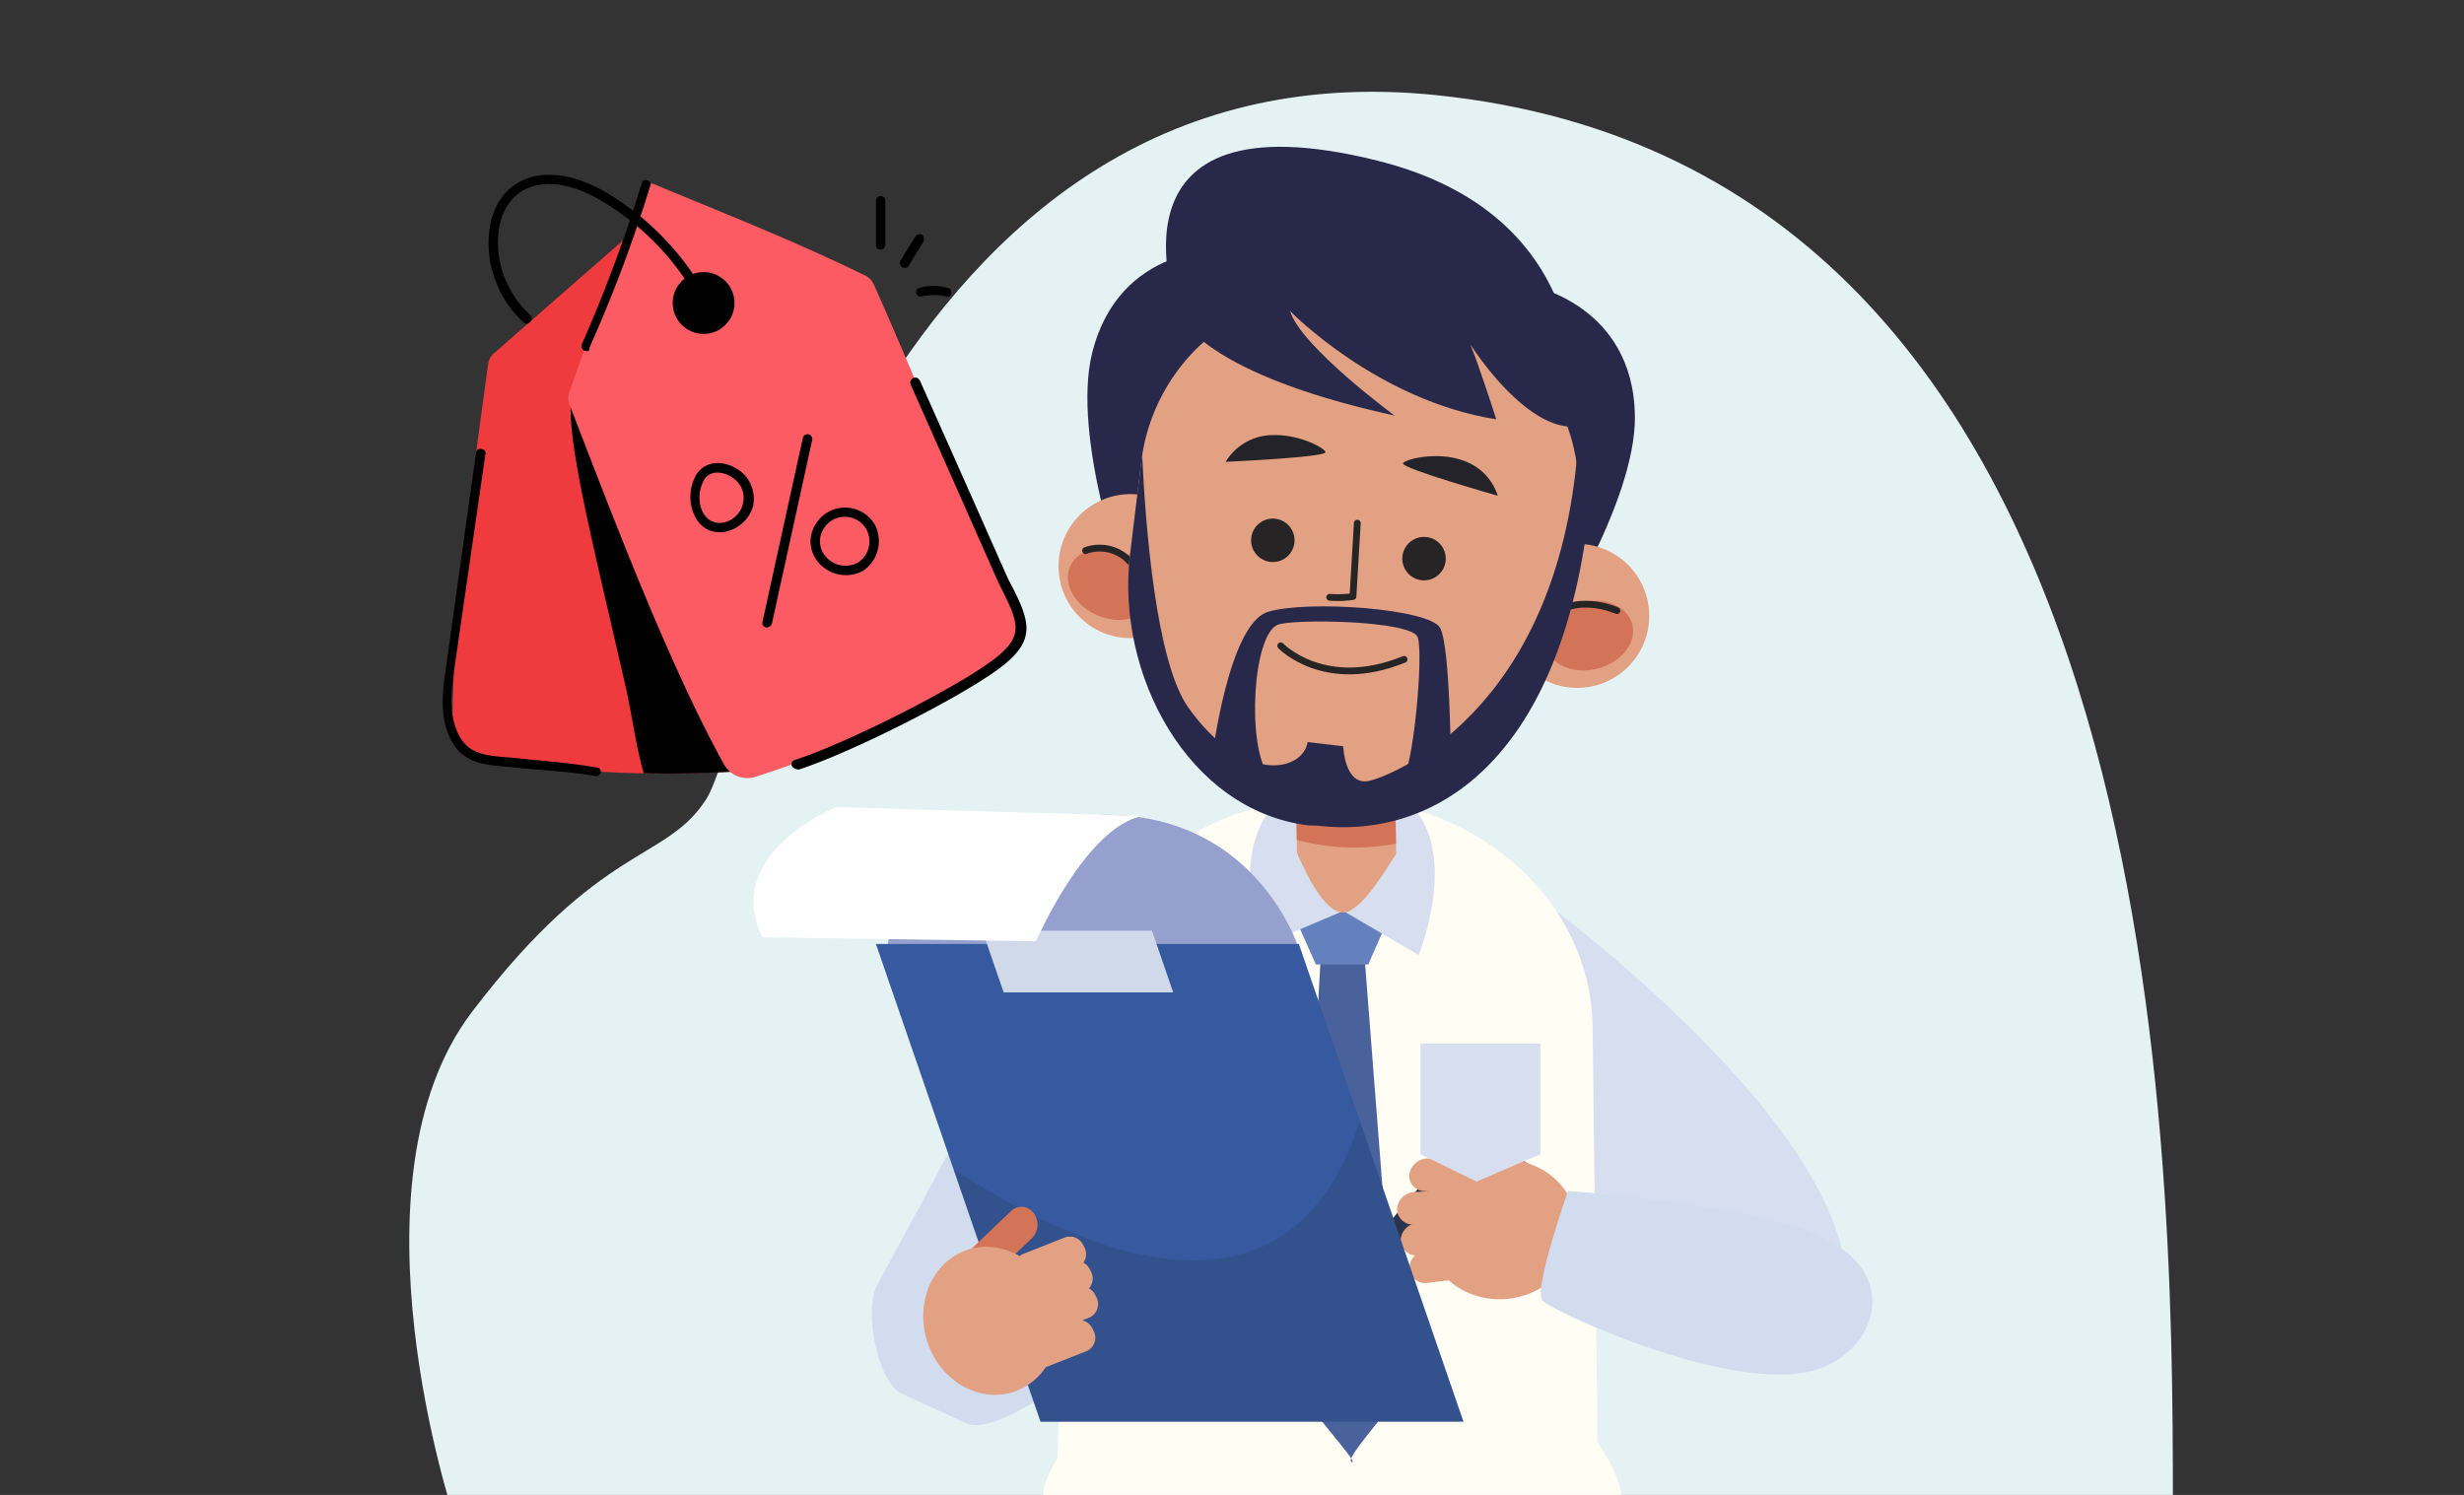 <svg xmlns="http://www.w3.org/2000/svg" xmlns:xlink="http://www.w3.org/1999/xlink" width="295" height="179" viewBox="0 0 295 179">
  <rect x="0" y="0" width="295" height="179" fill="#333333" stroke="none"/>
  <defs>
    <clipPath id="clip-path">
      <rect id="Rectángulo_417100" data-name="Rectángulo 417100" width="295" height="179" transform="translate(285 4706)" fill="#fff" stroke="#707070" stroke-width="1"/>
    </clipPath>
  </defs>
  <g id="Enmascarar_grupo_1098894" data-name="Enmascarar grupo 1098894" transform="translate(-285 -4706)" clip-path="url(#clip-path)">
    <g id="Grupo_1204909" data-name="Grupo 1204909" transform="translate(-1606.429 271.75)">
      <g id="Grupo_1204877" data-name="Grupo 1204877">
        <path id="Trazado_1043319" data-name="Trazado 1043319" d="M272.965,434.085s-13.435-40.136,2.112-60.584,23.271-17.892,28.1-25.56,20.6-91.049,87.313-84.219c87.386,8.946,88.23,124.181,88.23,168.568C478.716,434.207,272.125,433.085,272.965,434.085Z" transform="translate(1672.855 4181.915)" fill="#e4f2f4"/>
        <g id="Grupo_1201968" data-name="Grupo 1201968" transform="translate(1672.855 4181.915)">
          <g id="Grupo_1201967" data-name="Grupo 1201967">
            <g id="Grupo_1201966" data-name="Grupo 1201966">
              <g id="Grupo_1201958" data-name="Grupo 1201958">
                <g id="Grupo_1201945" data-name="Grupo 1201945">
                  <path id="Trazado_1043320" data-name="Trazado 1043320" d="M396.764,355.36S434.9,381.535,439.259,402.7L428.433,410.3l-34.577-26.337Z" fill="#d6def0"/>
                  <path id="Trazado_1043321" data-name="Trazado 1043321" d="M368.446,376.541l-20,38.409c-1.534,2.946-11.264,9.321-14.21,7.787l-7.756-3.555c-2.946-1.534-4.443-9.98-2.908-12.926l22.353-41.445a6.013,6.013,0,0,1,8.112-2.556l11.855,6.174A6.015,6.015,0,0,1,368.446,376.541Z" fill="#d2dcef"/>
                  <path id="Trazado_1043322" data-name="Trazado 1043322" d="M401.159,408.3" fill="#e3a184"/>
                  <g id="Grupo_1201944" data-name="Grupo 1201944">
                    <path id="Trazado_1043323" data-name="Trazado 1043323" d="M377.417,347.841h0c17.256-.362,31.506,11.839,31.829,27.25L409.838,425c6.792,10.142.9,12.128-10.077,11.053l-45.121-1.162c-6.987-.056-14.745.528-9.471-7.913l1.589-50.575C346.435,360.99,360.162,348.2,377.417,347.841Z" fill="#fffdf4"/>
                  </g>
                  <path id="Trazado_1043324" data-name="Trazado 1043324" d="M376.7,366.891s-2.9,50.471-2.481,51.935,6.933,8.571,6.272,8.571c-1.463,0,5.435-7.108,5.435-8.362s-4-52.353-4-52.353Z" fill="#49629c"/>
                  <path id="Trazado_1043325" data-name="Trazado 1043325" d="M373.2,361.257l2.912,6.563h6.273l3.361-7.656S378.576,351.413,373.2,361.257Z" fill="#6480bd"/>
                  <path id="Trazado_1043326" data-name="Trazado 1043326" d="M371.155,348.653s-5.391,4.888-1.6,16.942l9.844-4.188,9.023,5.281s6.094-15.022-3.375-19.643S371.155,348.653,371.155,348.653Z" fill="#d6def0"/>
                </g>
                <g id="Grupo_1201957" data-name="Grupo 1201957">
                  <g id="Grupo_1201949" data-name="Grupo 1201949">
                    <g id="Grupo_1201948" data-name="Grupo 1201948">
                      <g id="Grupo_1201947" data-name="Grupo 1201947">
                        <g id="Grupo_1201946" data-name="Grupo 1201946">
                          <path id="Trazado_1043327" data-name="Trazado 1043327" d="M395.168,387.76l8.32,5.079-2.423,3.315-8.32-5.08a1.8,1.8,0,0,1-.526-2.673A2.3,2.3,0,0,1,395.168,387.76Z" fill="#d37458"/>
                          <path id="Trazado_1043328" data-name="Trazado 1043328" d="M385.369,402.447l-2.119-1.808,15.692-18.392a1.339,1.339,0,0,1,1.887-.149l.083.071a1.339,1.339,0,0,1,.149,1.887Z" fill="#2c334d"/>
                          <path id="Trazado_1043329" data-name="Trazado 1043329" d="M406.5,395.757c-2.118-4.11-7.472-5.742-11.958-3.647s-6.4,7.126-4.287,11.235,7.472,5.742,11.958,3.647S408.615,399.866,406.5,395.757Z" fill="#e3a184"/>
                          <path id="Trazado_1043330" data-name="Trazado 1043330" d="M389.677,391.05l10.1.737-.56,3.908-10.1-.738a1.831,1.831,0,0,1-1.807-2.069A2.261,2.261,0,0,1,389.677,391.05Z" fill="#e3a184"/>
                        </g>
                      </g>
                    </g>
                    <path id="Trazado_1043331" data-name="Trazado 1043331" d="M387.936,395.061l10.267-.487.031,3.884-10.267.487a1.9,1.9,0,0,1-2.131-1.8A2.182,2.182,0,0,1,387.936,395.061Z" fill="#e3a184"/>
                    <path id="Trazado_1043332" data-name="Trazado 1043332" d="M388.376,398.764l10.27-.425.007,3.884-10.27.425a1.9,1.9,0,0,1-2.12-1.817A2.183,2.183,0,0,1,388.376,398.764Z" fill="#e3a184"/>
                    <path id="Trazado_1043333" data-name="Trazado 1043333" d="M389.262,402.059l10.207-1.211.3,3.872-10.207,1.211a1.9,1.9,0,0,1-2.253-1.65A2.181,2.181,0,0,1,389.262,402.059Z" fill="#e3a184"/>
                  </g>
                  <path id="Trazado_1043334" data-name="Trazado 1043334" d="M406.3,394.946s24.1,1.585,31.864,6.28c8.044,4.867,4.381,13.33-2.457,15.21-10.047,2.762-31.387-7.115-32.477-8.4S406.3,394.946,406.3,394.946Z" fill="#d2dcef"/>
                  <g id="Grupo_1201956" data-name="Grupo 1201956">
                    <g id="Grupo_1201951" data-name="Grupo 1201951">
                      <g id="Grupo_1201950" data-name="Grupo 1201950">
                        <path id="Trazado_1043335" data-name="Trazado 1043335" d="M324.614,352.565s1.162,13.945-.219,13.7,49.646-.456,49.646-.456-7.1-22.677-35.3-13.89Z" fill="#96a0cf"/>
                      </g>
                      <path id="Trazado_1043336" data-name="Trazado 1043336" d="M393.785,422.565H343.149L323.442,365.36h50.636Z" fill="#36599f"/>
                      <path id="Trazado_1043337" data-name="Trazado 1043337" d="M332.73,392.32l10.419,30.245h50.636l-12.4-35.994C372.709,413.726,347.033,401.7,332.73,392.32Z" fill="#262425" opacity="0.15"/>
                      <path id="Trazado_1043338" data-name="Trazado 1043338" d="M356.491,363.777h-20.3l2.545,7.384h20.3Z" fill="#cfd9ea"/>
                      <path id="Trazado_1043339" data-name="Trazado 1043339" d="M309.855,364.567l32.759.474s5.912-13.713,12.77-15.009l-36.708-1.053S304.936,354.534,309.855,364.567Z" fill="#fff"/>
                    </g>
                    <g id="Grupo_1201955" data-name="Grupo 1201955">
                      <g id="Grupo_1201953" data-name="Grupo 1201953">
                        <g id="Grupo_1201952" data-name="Grupo 1201952">
                          <path id="Trazado_1043340" data-name="Trazado 1043340" d="M342.159,400.546l-7.016,6.694-2.564-3.18,7.016-6.694a1.787,1.787,0,0,1,2.7.18A2.291,2.291,0,0,1,342.159,400.546Z" fill="#d37458"/>
                          <path id="Trazado_1043341" data-name="Trazado 1043341" d="M335.912,401.654c4.4-.456,8.536,3.126,9.234,8s-2.3,9.2-6.707,9.655-8.536-3.126-9.234-8S331.51,402.11,335.912,401.654Z" fill="#e3a184"/>
                        </g>
                      </g>
                      <g id="Grupo_1201954" data-name="Grupo 1201954">
                        <path id="Trazado_1043342" data-name="Trazado 1043342" d="M344.077,415.921l4.541-1.786a1.766,1.766,0,0,0,.9-2.422l-.174-.345a1.767,1.767,0,0,0-2.26-.836l-4.768,1.881a1.822,1.822,0,0,0-1.05,2.523A2.25,2.25,0,0,0,344.077,415.921Z" fill="#e3a184"/>
                        <path id="Trazado_1043343" data-name="Trazado 1043343" d="M344.412,411.9l4.541-1.786a1.766,1.766,0,0,0,.9-2.422l-.174-.346a1.767,1.767,0,0,0-2.26-.836l-4.768,1.881a1.822,1.822,0,0,0-1.05,2.523A2.25,2.25,0,0,0,344.412,411.9Z" fill="#e3a184"/>
                        <path id="Trazado_1043344" data-name="Trazado 1043344" d="M343.767,408.842l4.541-1.786a1.766,1.766,0,0,0,.9-2.422l-.174-.346a1.765,1.765,0,0,0-2.26-.835L342,405.334a1.822,1.822,0,0,0-1.05,2.523A2.251,2.251,0,0,0,343.767,408.842Z" fill="#e3a184"/>
                        <path id="Trazado_1043345" data-name="Trazado 1043345" d="M342.977,405.926l4.541-1.786a1.766,1.766,0,0,0,.9-2.422l-.174-.346a1.767,1.767,0,0,0-2.26-.836l-4.768,1.881a1.822,1.822,0,0,0-1.05,2.523A2.251,2.251,0,0,0,342.977,405.926Z" fill="#e3a184"/>
                      </g>
                    </g>
                  </g>
                </g>
              </g>
              <g id="Grupo_1201965" data-name="Grupo 1201965">
                <g id="Grupo_1201959" data-name="Grupo 1201959">
                  <path id="Trazado_1043346" data-name="Trazado 1043346" d="M385.729,354.588c-1.551,2.41-4.335,6.977-6.3,7.007-2.307.035-4.532-4.749-5.574-7.118l-.133-8.767,11.868-.181Z" fill="#e3a184"/>
                  <path id="Trazado_1043347" data-name="Trazado 1043347" d="M385.71,353.346l-.119-7.817-11.868.181.109,7.193A26.579,26.579,0,0,0,385.71,353.346Z" fill="#d37458"/>
                  <path id="Trazado_1043348" data-name="Trazado 1043348" d="M373.8,350.434l-.072-4.723,11.868-.181.07,4.587a24.834,24.834,0,0,1-5.479.848A24.308,24.308,0,0,1,373.8,350.434Z" fill="#d37458"/>
                </g>
                <g id="Grupo_1201964" data-name="Grupo 1201964">
                  <path id="Trazado_1043349" data-name="Trazado 1043349" d="M388.6,279.711l-7.146-.866c-13.689-1.659-26.006,7.059-27.511,19.473l-1.9,15.645c-1.722,14.2,9.579,27.257,25.242,29.155h0c15.662,1.9,29.754-8.077,31.476-22.28l1.9-15.645C412.164,292.779,402.286,281.37,388.6,279.711Z" fill="#28294a"/>
                  <path id="Trazado_1043350" data-name="Trazado 1043350" d="M365.139,282.241s-12.538-.686-15.8,12.327c-2.531,10.087,4.082,28.236,4.082,28.236l15.35-38.392Z" fill="#28294a"/>
                  <path id="Trazado_1043351" data-name="Trazado 1043351" d="M401.769,286.515s12.359,2.219,12.541,15.634c.141,10.4-10.473,26.537-10.473,26.537l-6.1-40.895Z" fill="#28294a"/>
                  <g id="Grupo_1201960" data-name="Grupo 1201960">
                    <path id="Trazado_1043352" data-name="Trazado 1043352" d="M362.491,321.161a8.624,8.624,0,1,1-7.524-9.6A8.625,8.625,0,0,1,362.491,321.161Z" fill="#e3a184"/>
                    <path id="Trazado_1043353" data-name="Trazado 1043353" d="M346.671,320.2c-.875,2.077.617,4.688,3.332,5.832s5.625.388,6.5-1.689-.617-4.688-3.332-5.832S347.546,318.12,346.671,320.2Z" fill="#d37458"/>
                    <path id="Trazado_1043354" data-name="Trazado 1043354" d="M415.962,327.115a8.624,8.624,0,1,1-7.524-9.6A8.623,8.623,0,0,1,415.962,327.115Z" fill="#e3a184"/>
                    <path id="Trazado_1043355" data-name="Trazado 1043355" d="M403.673,329.8c.575,2.179,3.35,3.337,6.2,2.585s4.692-3.127,4.117-5.306-3.35-3.337-6.2-2.585S403.1,327.622,403.673,329.8Z" fill="#d37458"/>
                    <path id="Trazado_1043356" data-name="Trazado 1043356" d="M348.541,318.263a4.886,4.886,0,0,1,6.212,2.74" fill="none" stroke="#262425" stroke-linecap="round" stroke-linejoin="round" stroke-miterlimit="10" stroke-width="0.813"/>
                    <path id="Trazado_1043357" data-name="Trazado 1043357" d="M412.158,325.446s-5.358-2.417-8.38,1.307" fill="none" stroke="#262425" stroke-linecap="round" stroke-linejoin="round" stroke-miterlimit="10" stroke-width="0.813"/>
                  </g>
                  <path id="Trazado_1043358" data-name="Trazado 1043358" d="M387.372,288.378l-6.578-.8a22.985,22.985,0,0,0-25.583,20.051l-1.339,11.05a26.3,26.3,0,0,0,22.942,29.271h0a26.3,26.3,0,0,0,29.27-22.942l1.339-11.05A22.983,22.983,0,0,0,387.372,288.378Z" fill="#e3a184"/>
                  <g id="Grupo_1201961" data-name="Grupo 1201961">
                    <path id="Trazado_1043359" data-name="Trazado 1043359" d="M363.717,342.913s1.947-15.877,6.662-17.317,19.371-.392,20.616,1.932,1.28,16.633,1.28,16.633S369.337,350.768,363.717,342.913Z" fill="#28294a"/>
                    <path id="Trazado_1043360" data-name="Trazado 1043360" d="M371.525,327.151c1.738-.757,16.073-.542,16.784,1.485s-.5,15.681-1.923,17.3-13.476,2.639-16-.895S368.53,328.456,371.525,327.151Z" fill="#e3a184"/>
                  </g>
                  <g id="Grupo_1201963" data-name="Grupo 1201963">
                    <g id="Grupo_1201962" data-name="Grupo 1201962">
                      <path id="Trazado_1043361" data-name="Trazado 1043361" d="M373.544,317.34a2.6,2.6,0,1,1-2.265-2.89A2.6,2.6,0,0,1,373.544,317.34Z" fill="#262425"/>
                      <path id="Trazado_1043362" data-name="Trazado 1043362" d="M391.646,319.534a2.6,2.6,0,1,1-2.265-2.89A2.6,2.6,0,0,1,391.646,319.534Z" fill="#262425"/>
                      <path id="Trazado_1043363" data-name="Trazado 1043363" d="M381.076,314.978l-.52,8.781a12.2,12.2,0,0,1-2.788.092" fill="none" stroke="#262425" stroke-linecap="round" stroke-linejoin="round" stroke-miterlimit="10" stroke-width="0.813"/>
                    </g>
                    <path id="Trazado_1043364" data-name="Trazado 1043364" d="M386.673,331.287c-9.529,3.877-14.764-1.626-14.764-1.626" fill="none" stroke="#262425" stroke-linecap="round" stroke-linejoin="round" stroke-miterlimit="10" stroke-width="0.813"/>
                    <path id="Trazado_1043365" data-name="Trazado 1043365" d="M370.929,304.43a6.628,6.628,0,0,0-5.612,3.2s11.713-.523,11.943-1.131c.142-.377-3-2.189-6.331-2.064" fill="#25232a"/>
                    <path id="Trazado_1043366" data-name="Trazado 1043366" d="M397.91,311.7s-11.277-3.211-11.36-3.855S395.571,304.891,397.91,311.7Z" fill="#25232a"/>
                  </g>
                  <path id="Trazado_1043367" data-name="Trazado 1043367" d="M359.457,289.343s1.471,7.354,26.078,12.749c0,0-11.261-8.3-12.515-12.525,0,0,10.4,10.725,24.693,12.975,0,0-3.412-10.687-3.987-10.754s6.77,11.855,13.2,11.635c0,0,4.459-24.91-23.46-31.856C349.774,263.185,359.457,289.343,359.457,289.343Z" fill="#28294a"/>
                  <path id="Trazado_1043368" data-name="Trazado 1043368" d="M382.443,345.844c-2.889.592-3.056-4.158-3.056-4.158l-4.251-.5c-.628,3.62-7.77,5.044-14.292-4.13-3.87-5.444-5.125-21.665-5.522-30.184-.039.251-.08.5-.111.755l-1.339,11.05c-1.748,14.418,6.968,30.746,21.386,32.493l.945.016c14.418,1.748,28.684-8.1,32.389-35.765l-1.115-9.5C405.02,337.871,384.835,345.354,382.443,345.844Z" fill="#28294a"/>
                </g>
              </g>
            </g>
            <path id="Trazado_1043369" data-name="Trazado 1043369" d="M402.99,390.536l-7.629,3.278-6.722-3.278V377.284H402.99Z" fill="#d6def0"/>
          </g>
        </g>
      </g>
      <g id="_x33_9" transform="translate(1941.482 4453.367)">
        <g id="Grupo_1204902" data-name="Grupo 1204902" transform="translate(2.947 1.807)">
          <g id="Grupo_1204899" data-name="Grupo 1204899" transform="translate(0 0.623)">
            <g id="Grupo_1204886" data-name="Grupo 1204886" transform="translate(1.178 0.451)">
              <g id="Grupo_1204879" data-name="Grupo 1204879" transform="translate(0 4.2)">
                <g id="Grupo_1204878" data-name="Grupo 1204878">
                  <path id="Trazado_1044937" data-name="Trazado 1044937" d="M44.823,28.928c-.9,11.327-3.252,29.047-3.813,40.822a3.032,3.032,0,0,1-2.8,2.916c-10.991.561-20.972.336-31.85-2.019A2.911,2.911,0,0,1,4,67.732c-.112-13.121,2.579-31.4,4.262-43.85a2.08,2.08,0,0,1,.785-1.346l17.944-15.7a1.31,1.31,0,0,1,1.907.224c5.383,6.953,10.43,13.009,15.477,20.3a2.575,2.575,0,0,1,.449,1.57Z" transform="translate(-3.997 -6.51)" fill="#ef3a3e"/>
                </g>
              </g>
              <g id="Grupo_1204881" data-name="Grupo 1204881" transform="translate(14.131 5.535)">
                <g id="Grupo_1204880" data-name="Grupo 1204880">
                  <path id="Trazado_1044938" data-name="Trazado 1044938" d="M40.039,61.531c-.224,2.916-.449,5.607-.561,8.075A3.022,3.022,0,0,1,36.9,72.522c-4.037.224-7.85.336-11.551.224-1.009-3.589-1.458-7.514-2.355-11.215-3.589-15.7-6.5-27.14-6.392-32.747.112-4.71,2.579-4.374,4.15-8.748.785-2.131,1.57-4.262,2.467-6.392.561-1.234,2.579-4.71,2.355-5.944,1.234,7.514-2.243,15.477-1.458,23.215.673,6.168,3.589,11.888,6.617,17.271,2.692,4.71,5.607,9.533,9.308,13.346Z" transform="translate(-16.597 -7.7)"/>
                </g>
              </g>
              <g id="Grupo_1204883" data-name="Grupo 1204883" transform="translate(13.854)">
                <g id="Grupo_1204882" data-name="Grupo 1204882">
                  <path id="Trazado_1044939" data-name="Trazado 1044939" d="M69.34,58.991c-9.981,6.28-19.29,11.215-30.617,14.8a3.193,3.193,0,0,1-3.7-1.458c-6.729-12.112-13.682-30.617-18.5-43.065a2.187,2.187,0,0,1,0-1.682l8.523-24a1.266,1.266,0,0,1,1.794-.673c8.635,3.589,16.374,6.617,24.9,10.766a2.222,2.222,0,0,1,1.234,1.234c4.935,10.991,11.888,28.6,17.5,40.037a2.939,2.939,0,0,1-1.121,4.037Z" transform="translate(-16.35 -2.765)" fill="#fc5b63"/>
                </g>
              </g>
              <g id="Grupo_1204885" data-name="Grupo 1204885" transform="translate(26.358 10.581)">
                <g id="Grupo_1204884" data-name="Grupo 1204884" transform="translate(0)">
                  <circle id="Elipse_12701" data-name="Elipse 12701" cx="3.701" cy="3.701" r="3.701"/>
                </g>
              </g>
            </g>
            <g id="Grupo_1204888" data-name="Grupo 1204888" transform="translate(16.615)">
              <g id="Grupo_1204887" data-name="Grupo 1204887">
                <path id="Trazado_1044940" data-name="Trazado 1044940" d="M18.141,22.816a.579.579,0,0,1-.336-.785,173.623,173.623,0,0,0,7.178-19.29.532.532,0,1,1,1.009.336,167.982,167.982,0,0,1-7.29,19.4c.112.336-.224.449-.561.336Z" transform="translate(-17.762 -2.362)"/>
              </g>
            </g>
            <g id="Grupo_1204890" data-name="Grupo 1204890" transform="translate(41.749 23.663)">
              <g id="Grupo_1204889" data-name="Grupo 1204889">
                <path id="Trazado_1044941" data-name="Trazado 1044941" d="M40.2,69.934a.545.545,0,0,1,.336-.673c6.056-1.907,20.075-8.972,24.224-12.336,3.028-2.467,2.692-3.925.785-7.738-1.009-2.019.112.336-11.1-24.9-.112-.336,0-.561.336-.785.336-.112.561,0,.785.336,11.215,25.121,10.093,22.878,11.1,24.785,2.131,4.15,2.579,6.28-1.009,9.2C61.4,61.3,47.381,68.364,41.1,70.383A1,1,0,0,1,40.2,69.934Z" transform="translate(-40.173 -23.462)"/>
              </g>
            </g>
            <g id="Grupo_1204892" data-name="Grupo 1204892" transform="translate(0 32.2)">
              <g id="Grupo_1204891" data-name="Grupo 1204891">
                <path id="Trazado_1044942" data-name="Trazado 1044942" d="M21.175,70.243c-3.14-.561-6.392-.673-9.42-1.009-3.589-.336-6.729-.224-8.187-4.15-1.009-2.579-.561-5.5-.224-7.85L6.932,31.552A.494.494,0,0,1,7.6,31.1a.494.494,0,0,1,.449.673l-3.7,25.57c-.336,2.355-.673,5.047.224,7.29C5.81,68,8.5,67.776,11.866,68.112c3.14.336,6.392.561,9.533,1.121a.494.494,0,0,1,.449.673C21.735,70.131,21.4,70.355,21.175,70.243Z" transform="translate(-2.947 -31.074)"/>
              </g>
            </g>
            <g id="Grupo_1204894" data-name="Grupo 1204894" transform="translate(38.273 30.434)">
              <g id="Grupo_1204893" data-name="Grupo 1204893">
                <path id="Trazado_1044943" data-name="Trazado 1044943" d="M37.1,51.93l4.822-21.981a.572.572,0,0,1,1.121.224L38.225,52.154C38,52.939,36.879,52.715,37.1,51.93Z" transform="translate(-37.074 -29.5)"/>
              </g>
            </g>
            <g id="Grupo_1204896" data-name="Grupo 1204896" transform="translate(29.662 33.9)">
              <g id="Grupo_1204895" data-name="Grupo 1204895">
                <path id="Trazado_1044944" data-name="Trazado 1044944" d="M29.625,38.209a5.351,5.351,0,0,1,.561-4.374c1.458-2.019,4.374-1.346,5.832.336a4.352,4.352,0,0,1,.9,3.477c-.9,3.477-5.944,4.822-7.29.561Zm1.458-3.7a4.349,4.349,0,0,0-.449,3.364c1.009,3.14,4.6,1.907,5.047-.449a2.77,2.77,0,0,0-.561-2.467c-1.009-1.234-3.14-1.794-4.037-.449Z" transform="translate(-29.396 -32.59)"/>
              </g>
            </g>
            <g id="Grupo_1204898" data-name="Grupo 1204898" transform="translate(44.038 39.218)">
              <g id="Grupo_1204897" data-name="Grupo 1204897">
                <path id="Trazado_1044945" data-name="Trazado 1044945" d="M42.983,43.689a3.8,3.8,0,0,1-.336-4.037,4.127,4.127,0,0,1,7.29-.224,4.278,4.278,0,0,1-1.458,5.5,4.332,4.332,0,0,1-5.5-1.234Zm.673-3.589a2.791,2.791,0,0,0,.224,2.916,3.117,3.117,0,0,0,4.037.9,3.036,3.036,0,0,0,1.009-3.925A2.97,2.97,0,0,0,43.656,40.1Z" transform="translate(-42.214 -37.332)"/>
              </g>
            </g>
          </g>
          <g id="Grupo_1204901" data-name="Grupo 1204901" transform="translate(5.493)">
            <g id="Grupo_1204900" data-name="Grupo 1204900">
              <path id="Trazado_1044946" data-name="Trazado 1044946" d="M12.393,19.631a.412.412,0,0,1-.336-.112,13.136,13.136,0,0,1-4.037-7.4C6.673,3.481,13.29-1.453,22.486,4.266A32.883,32.883,0,0,1,34.262,16.939a.577.577,0,0,1-1.009.561A31.248,31.248,0,0,0,21.925,5.276C13.626,0,7.907,4.154,9.14,11.892a12.183,12.183,0,0,0,3.7,6.729.542.542,0,0,1,0,.785.583.583,0,0,1-.449.224Z" transform="translate(-7.845 -1.807)"/>
            </g>
          </g>
        </g>
        <g id="Grupo_1204904" data-name="Grupo 1204904" transform="translate(54.819 4.379)">
          <g id="Grupo_1204903" data-name="Grupo 1204903">
            <path id="Trazado_1044947" data-name="Trazado 1044947" d="M49.761,10.492a.53.53,0,0,1-.561-.561V4.661a.561.561,0,1,1,1.121,0V9.932A.6.6,0,0,1,49.761,10.492Z" transform="translate(-49.2 -4.1)"/>
          </g>
        </g>
        <g id="Grupo_1204906" data-name="Grupo 1204906" transform="translate(57.691 8.933)">
          <g id="Grupo_1204905" data-name="Grupo 1204905">
            <path id="Trazado_1044948" data-name="Trazado 1044948" d="M52.029,12.13a.693.693,0,0,1-.224-.785L53.6,8.429a.693.693,0,0,1,.785-.224.693.693,0,0,1,.224.785l-1.794,2.916C52.7,12.242,52.366,12.242,52.029,12.13Z" transform="translate(-51.761 -8.161)"/>
          </g>
        </g>
        <g id="Grupo_1204908" data-name="Grupo 1204908" transform="translate(59.612 15.117)">
          <g id="Grupo_1204907" data-name="Grupo 1204907">
            <path id="Trazado_1044949" data-name="Trazado 1044949" d="M57.092,14.937a6.4,6.4,0,0,0-2.916,0,.532.532,0,0,1-.336-1.009,6.114,6.114,0,0,1,3.477,0,.5.5,0,0,1,.336.673A.379.379,0,0,1,57.092,14.937Z" transform="translate(-53.473 -13.675)"/>
          </g>
        </g>
      </g>
    </g>
  </g>
</svg>
